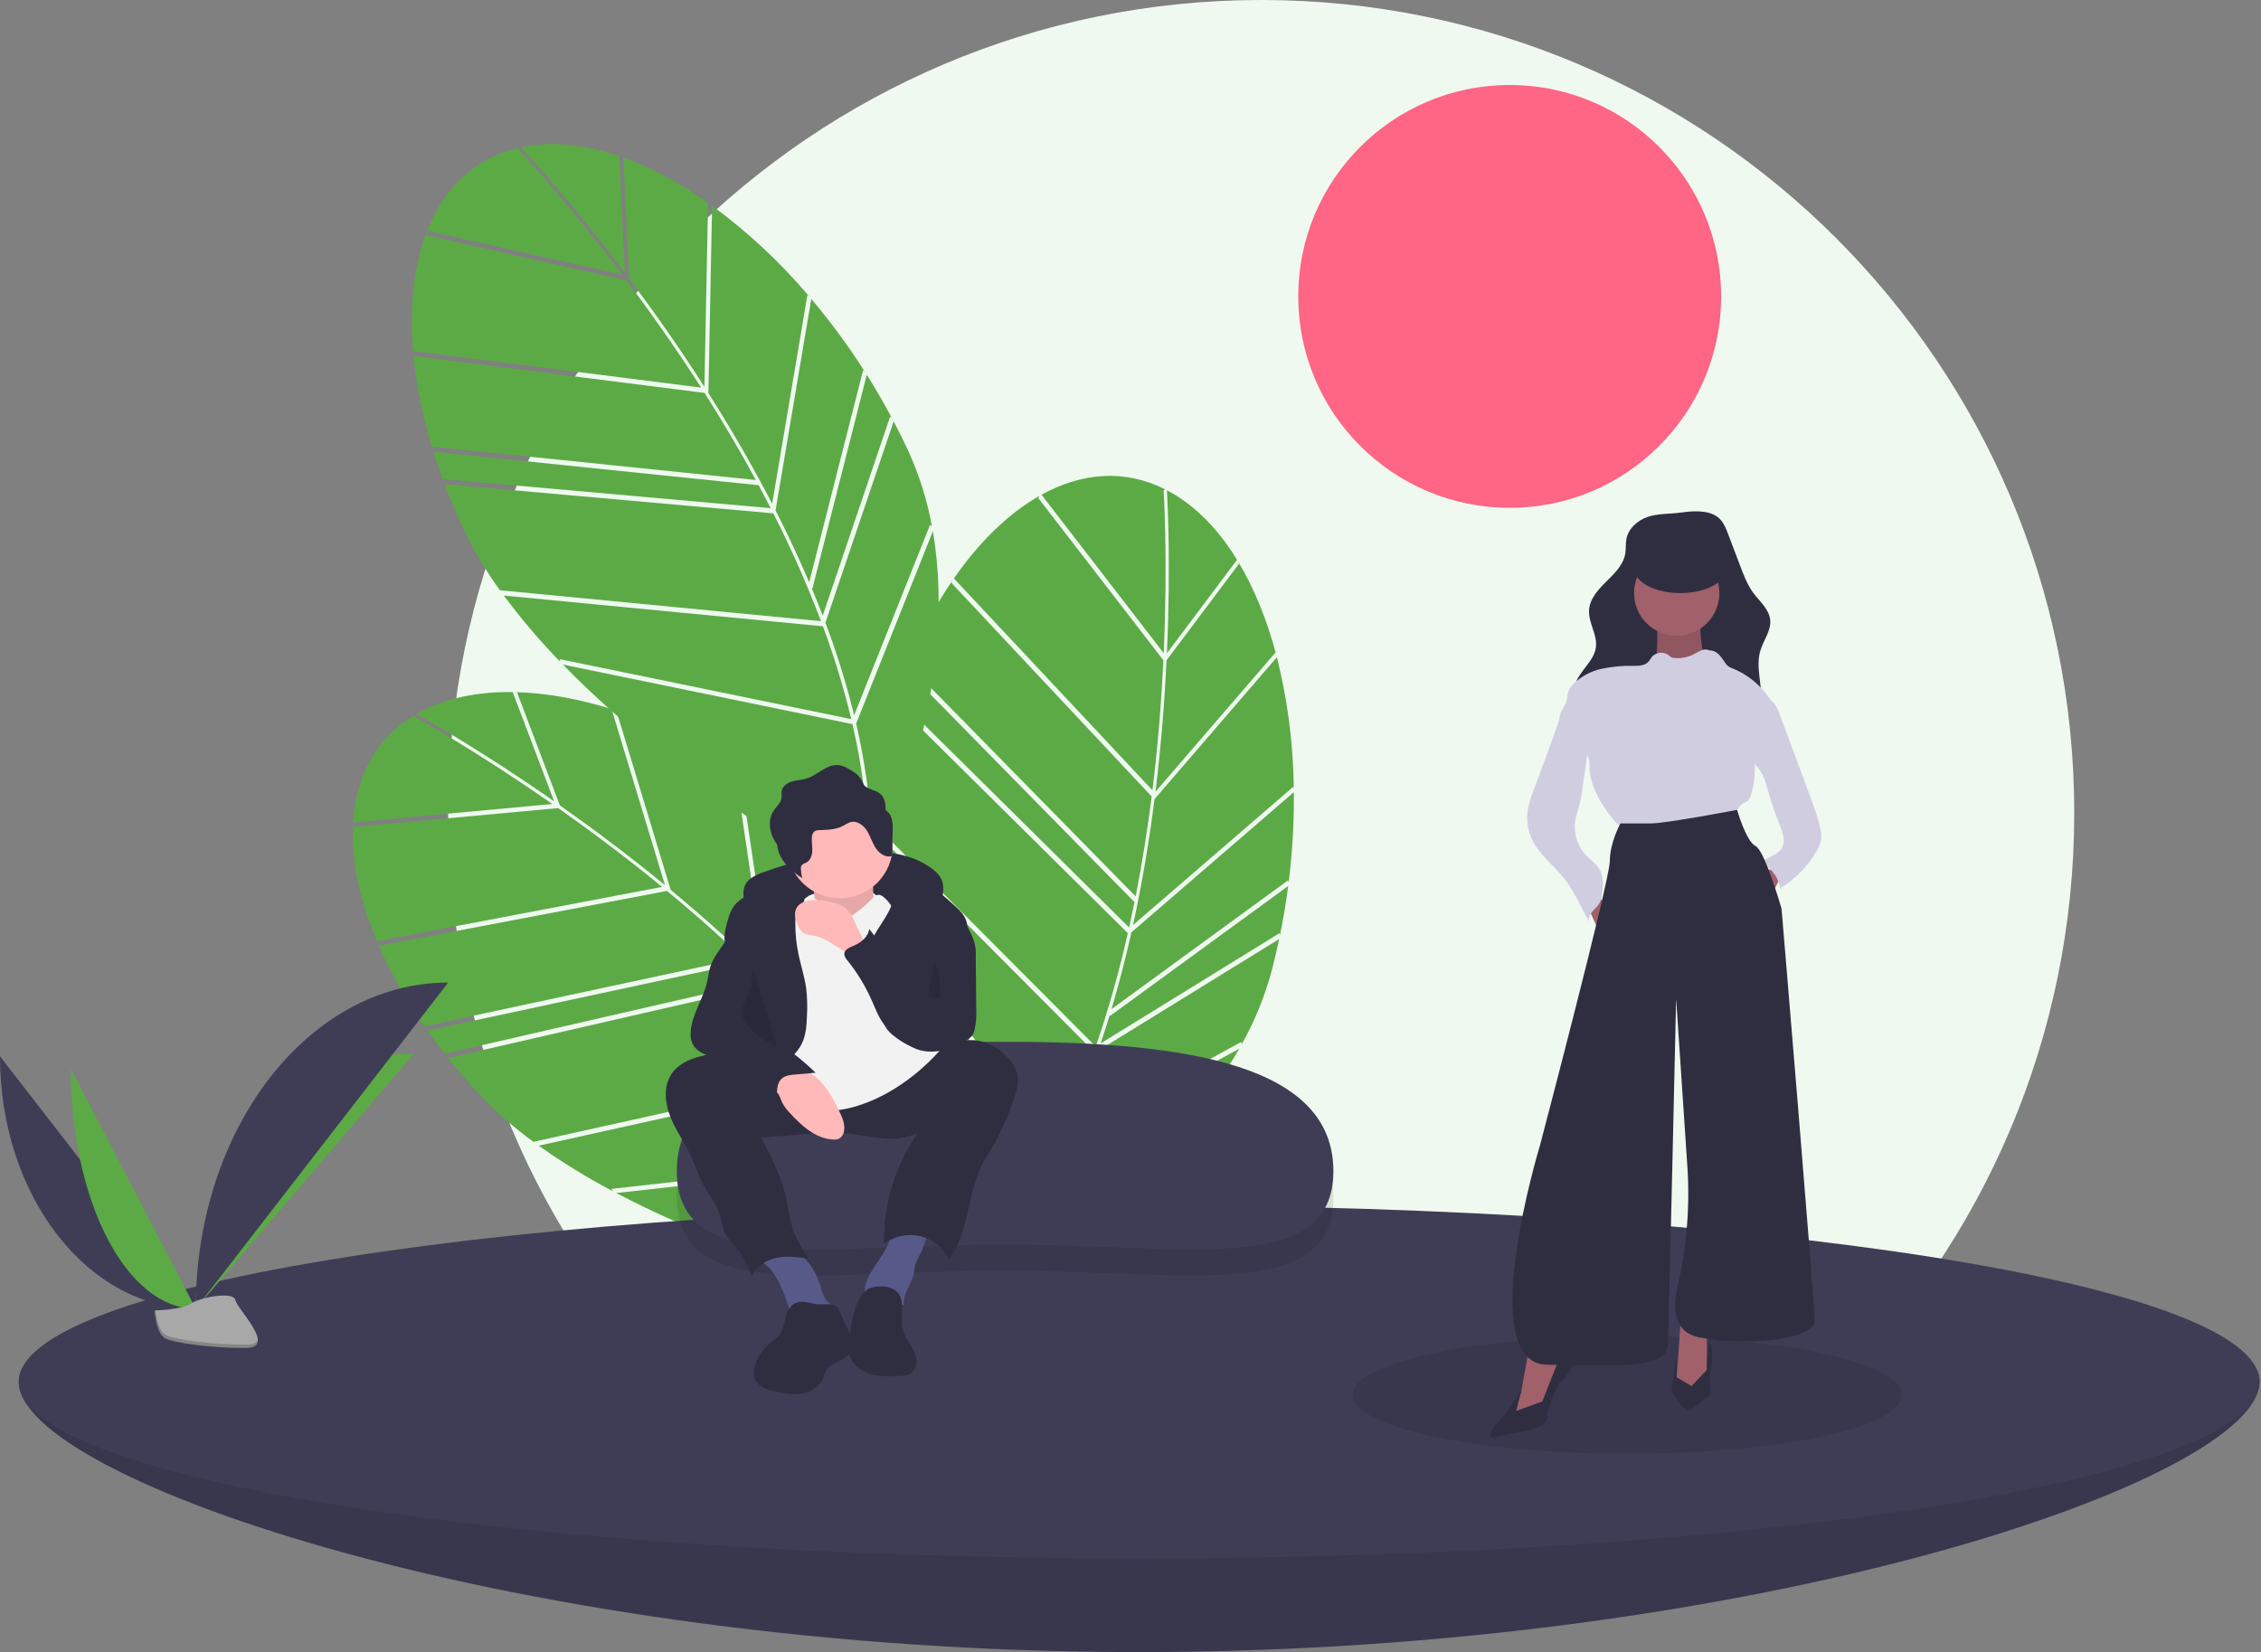 <svg width="613" height="448" viewBox="0 0 613 448" fill="none" xmlns="http://www.w3.org/2000/svg">
<rect x="0" y="0" width="613" height="448" fill="#808080" stroke="none"/>
<g clip-path="url(#clip0)">
<path d="M341.937 440.907C463.677 440.907 562.367 342.207 562.367 220.453C562.367 98.7 463.677 0 341.937 0C220.196 0 121.506 98.7 121.506 220.453C121.506 342.207 220.196 440.907 341.937 440.907Z" fill="#EFF9F0"/>
<path d="M409.308 137.71C440.967 137.71 466.631 112.043 466.631 80.381C466.631 48.718 440.967 23.051 409.308 23.051C377.649 23.051 351.984 48.718 351.984 80.381C351.984 112.043 377.649 137.71 409.308 137.71Z" fill="#FF6584"/>
<path d="M168.995 42.84L170.562 75.51C177.057 84.174 184.064 94.088 190.98 104.893L191.967 55.052L192.512 55.4C184.513 49.685 176.381 45.313 168.45 42.537L168.995 42.84Z" fill="#5CAA45"/>
<path d="M169.42 73.992L167.902 42.346C158.996 39.308 150.354 38.3 142.454 39.709C142.043 39.782 141.639 39.866 141.236 39.952C143.243 42.105 154.94 54.824 169.42 73.992Z" fill="#5CAA45"/>
<path d="M241.336 112.968L241.862 113.47C239.704 109.41 237.415 105.462 234.998 101.627L220.268 159.59L220.019 159.371C221.084 161.914 222.096 164.439 223.057 166.947L241.336 112.968Z" fill="#5CAA45"/>
<path d="M218.897 80.015L219.44 80.449C211.652 71.221 202.799 62.948 193.066 55.803L192.059 106.594C198.495 116.751 204.257 126.756 209.345 136.608L218.897 80.015Z" fill="#5CAA45"/>
<path d="M112.048 95.872C112.876 104.433 114.566 112.889 117.094 121.11L204.93 130.17C200.344 121.714 195.611 113.78 191.016 106.549L112.272 96.563L112.048 95.872Z" fill="#5CAA45"/>
<path d="M120.289 130.59L120.053 129.901L208.951 137.803C207.877 135.702 206.791 133.629 205.693 131.584L117.533 122.49L117.301 121.8C118.189 124.697 119.185 127.627 120.289 130.59Z" fill="#5CAA45"/>
<path d="M233.997 100.418L234.531 100.89C230.124 93.957 225.253 87.33 219.954 81.053L210.272 138.411C213.628 145 216.667 151.496 219.39 157.899L233.997 100.418Z" fill="#5CAA45"/>
<path d="M232.117 196.232C235.65 211.522 236.988 225.98 236.105 239.444C241.076 228.851 259.982 184.965 252.915 144.064L232.117 196.232Z" fill="#5CAA45"/>
<path d="M136.597 161.502C141.301 167.839 146.424 173.854 151.932 179.505L151.718 178.739L230.795 195.009C228.738 186.471 226.171 178.064 223.107 169.834L136.597 161.502Z" fill="#5CAA45"/>
<path d="M168.737 74.526C153.066 53.791 140.701 40.686 140.523 40.499L140.726 40.062C128.834 42.762 120.437 50.854 115.817 62.567L168.737 74.526Z" fill="#5CAA45"/>
<path d="M223.789 168.893C224.081 169.673 224.378 170.454 224.66 171.231C227.376 178.672 229.684 186.255 231.576 193.947L252.176 142.274L252.68 142.778C251.375 135.588 249.165 128.592 246.103 121.957C244.887 119.356 243.615 116.794 242.286 114.271L223.789 168.893Z" fill="#5CAA45"/>
<path d="M190.095 105.108C183.251 94.43 176.323 84.635 169.902 76.073L115.768 63.839L115.584 63.156C112.205 72.057 110.969 82.991 111.993 95.204L190.095 105.108Z" fill="#5CAA45"/>
<path d="M231.116 196.367L152.617 180.216C185.635 214.114 231.83 240.111 234.778 241.754C236.154 226.819 234.594 211.478 231.116 196.367Z" fill="#5CAA45"/>
<path d="M222.551 168.442L222.568 168.39C218.794 158.439 214.486 148.697 209.664 139.209L120.547 131.286C122.06 135.293 123.77 139.343 125.677 143.436C128.455 149.267 131.758 154.833 135.547 160.063L222.551 168.442Z" fill="#5CAA45"/>
<path d="M335.912 152.881L316.283 179.043C315.761 189.859 314.834 201.965 313.27 214.698L345.816 176.941L346.014 177.557C343.498 168.052 340.023 159.497 335.685 152.301L335.912 152.881Z" fill="#5CAA45"/>
<path d="M316.372 177.146L335.385 151.804C330.463 143.783 324.45 137.494 317.467 133.54C317.104 133.334 316.739 133.142 316.374 132.95C316.546 135.889 317.444 153.146 316.372 177.146Z" fill="#5CAA45"/>
<path d="M346.904 253.039L346.989 253.761C347.916 249.257 348.671 244.756 349.255 240.261L300.944 275.508L300.892 275.179C300.091 277.817 299.26 280.408 298.4 282.953L346.904 253.039Z" fill="#5CAA45"/>
<path d="M350.638 213.345L350.779 214.026C350.666 201.951 349.123 189.932 346.184 178.22L313.017 216.697C311.496 228.625 309.553 240.005 307.189 250.839L350.638 213.345Z" fill="#5CAA45"/>
<path d="M258.231 157.401C253.408 164.523 249.318 172.113 246.021 180.057L307.893 243.065C309.755 233.627 311.169 224.496 312.242 215.996L257.962 158.076L258.231 157.401Z" fill="#5CAA45"/>
<path d="M242.436 189.397L242.694 188.715L306.123 251.509C306.635 249.205 307.121 246.916 307.58 244.641L245.479 181.4L245.741 180.721C244.577 183.519 243.476 186.411 242.436 189.397Z" fill="#5CAA45"/>
<path d="M349.255 238.691L349.366 239.395C350.392 231.244 350.868 223.033 350.789 214.818L306.753 252.819C305.135 260.034 303.333 266.976 301.346 273.645L349.255 238.691Z" fill="#5CAA45"/>
<path d="M286.702 311.287C279.671 325.317 271.482 337.306 262.215 347.112C272.8 342.124 315.349 320.383 335.99 284.374L286.702 311.287Z" fill="#5CAA45"/>
<path d="M235.282 223.608C234.864 231.489 234.974 239.39 235.612 247.256L235.935 246.529L286.464 309.502C290.325 301.614 293.709 293.501 296.598 285.208L235.282 223.608Z" fill="#5CAA45"/>
<path d="M315.506 177.121C316.659 151.155 315.493 133.174 315.476 132.917L315.911 132.71C305.03 127.204 293.402 128.08 282.374 134.154L315.506 177.121Z" fill="#5CAA45"/>
<path d="M297.723 284.918C297.451 285.705 297.181 286.497 296.903 287.274C294.249 294.738 291.191 302.051 287.742 309.182L336.563 282.524L336.629 283.234C340.21 276.864 342.97 270.066 344.842 263.002C345.565 260.224 346.22 257.439 346.805 254.648L297.723 284.918Z" fill="#5CAA45"/>
<path d="M312.452 214.299C313.99 201.709 314.901 189.746 315.416 179.056L281.524 135.102L281.819 134.459C273.54 139.159 265.615 146.792 258.614 156.851L312.452 214.299Z" fill="#5CAA45"/>
<path d="M285.845 310.752L235.686 248.24C239.498 295.409 258.497 344.899 259.72 348.045C270.304 337.42 278.886 324.609 285.845 310.752Z" fill="#5CAA45"/>
<path d="M297.057 283.781L297.104 283.753C300.543 273.68 303.438 263.43 305.776 253.046L242.191 190.098C240.801 194.149 239.535 198.359 238.394 202.728C236.814 208.991 235.809 215.384 235.391 221.83L297.057 283.781Z" fill="#5CAA45"/>
<path d="M140.2 187.81L151.788 218.395C160.642 224.627 170.371 231.89 180.287 240.029L165.822 192.323L166.448 192.485C157.074 189.523 147.989 187.878 139.589 187.69L140.2 187.81Z" fill="#5CAA45"/>
<path d="M150.232 217.305L139.008 187.677C129.599 187.542 121.069 189.255 113.991 193.037C113.623 193.233 113.265 193.438 112.908 193.644C115.483 195.072 130.537 203.552 150.232 217.305Z" fill="#5CAA45"/>
<path d="M230.673 232.141L231.328 232.456C228.021 229.262 224.624 226.215 221.14 223.315L225.046 282.993L224.741 282.861C226.54 284.95 228.283 287.039 229.972 289.128L230.673 232.141Z" fill="#5CAA45"/>
<path d="M199.149 207.738L199.799 207.984C189.54 201.615 178.564 196.484 167.099 192.697L181.839 241.312C191.099 248.982 199.671 256.716 207.555 264.513L199.149 207.738Z" fill="#5CAA45"/>
<path d="M102.433 255.849C105.866 263.735 110.086 271.254 115.031 278.291L201.366 259.755C194.392 253.13 187.438 247.048 180.833 241.592L102.859 256.437L102.433 255.849Z" fill="#5CAA45"/>
<path d="M121 286.319L120.562 285.737L207.549 265.771C205.879 264.105 204.205 262.47 202.529 260.864L115.875 279.468L115.441 278.883C117.182 281.364 119.035 283.843 121 286.319Z" fill="#5CAA45"/>
<path d="M219.814 222.475L220.468 222.758C214.134 217.527 207.454 212.73 200.474 208.399L208.994 265.941C214.221 271.17 219.119 276.408 223.688 281.656L219.814 222.475Z" fill="#5CAA45"/>
<path d="M247.639 314.178C255.725 327.627 261.466 340.963 264.787 354.041C266.241 342.43 270.657 294.848 251.295 258.136L247.639 314.178Z" fill="#5CAA45"/>
<path d="M146.063 310.677C152.495 315.249 159.226 319.385 166.211 323.058L165.771 322.395L246.005 313.423C241.409 305.939 236.369 298.738 230.912 291.857L146.063 310.677Z" fill="#5CAA45"/>
<path d="M149.748 218.024C128.436 203.149 112.626 194.508 112.399 194.385L112.457 193.907C101.982 200.151 96.498 210.442 95.724 223.01L149.748 218.024Z" fill="#5CAA45"/>
<path d="M231.269 290.752C231.788 291.403 232.312 292.055 232.82 292.706C237.703 298.943 242.242 305.441 246.418 312.172L250.04 256.661L250.674 256.985C247.212 250.55 242.948 244.58 237.984 239.217C236.025 237.118 234.023 235.075 231.979 233.086L231.269 290.752Z" fill="#5CAA45"/>
<path d="M179.512 240.506C169.703 232.467 160.087 225.293 151.334 219.135L96.07 224.235L95.684 223.642C95.221 233.151 97.425 243.932 102.173 255.23L179.512 240.506Z" fill="#5CAA45"/>
<path d="M246.729 314.615L167.082 323.521C208.96 345.553 260.928 355.997 264.24 356.648C260.932 342.019 254.707 327.912 246.729 314.615Z" fill="#5CAA45"/>
<path d="M229.953 290.706L229.953 290.651C223.288 282.353 216.181 274.421 208.662 266.888L121.461 286.902C124.138 290.245 127.016 293.568 130.094 296.871C134.538 301.558 139.4 305.829 144.619 309.633L229.953 290.706Z" fill="#5CAA45"/>
<path d="M612.6 374.712C612.6 401.152 476.604 448 308.844 448C141.084 448 5.087 401.152 5.087 374.712C5.087 348.273 141.084 352.253 308.844 352.253C476.604 352.253 612.6 348.273 612.6 374.712Z" fill="#3F3D56"/>
<path opacity="0.1" d="M612.6 374.712C612.6 401.152 476.604 448 308.844 448C141.084 448 5.087 401.152 5.087 374.712C5.087 348.273 141.084 352.253 308.844 352.253C476.604 352.253 612.6 348.273 612.6 374.712Z" fill="black"/>
<path d="M308.844 422.586C476.604 422.586 612.601 401.152 612.601 374.713C612.601 348.273 476.604 326.839 308.844 326.839C141.084 326.839 5.087 348.273 5.087 374.713C5.087 401.152 141.084 422.586 308.844 422.586Z" fill="#3F3D56"/>
<path opacity="0.1" d="M361.507 324.675C361.507 353.48 321.36 344.57 272.204 344.57C223.048 344.57 183.498 353.48 183.498 324.675C183.498 295.869 223.639 289.605 272.795 289.605C321.951 289.605 361.507 295.869 361.507 324.675Z" fill="black"/>
<path d="M361.507 317.582C361.507 346.387 321.36 337.478 272.204 337.478C223.048 337.478 183.498 346.387 183.498 317.582C183.498 288.777 223.639 282.512 272.795 282.512C321.951 282.512 361.507 288.777 361.507 317.582Z" fill="#3F3D56"/>
<path d="M203.374 238.322C204.455 237.552 205.649 236.954 206.912 236.548C214.922 233.567 223.316 231.739 231.84 231.121C239.252 230.595 247.286 231.219 253.075 235.878C253.976 236.539 254.713 237.398 255.229 238.388C255.958 239.96 255.737 241.787 255.501 243.503C255.448 244.169 255.281 244.821 255.005 245.429C254.226 246.913 252.308 247.432 250.642 247.254C248.976 247.077 247.413 246.372 245.77 246.045C244.753 245.867 243.724 245.763 242.692 245.731L232.386 245.173C225.977 244.826 219.484 244.485 213.197 245.779C211.262 246.126 209.392 246.771 207.653 247.689C206.217 248.495 205.251 249.652 203.918 248.163C201.578 245.547 200.282 240.738 203.374 238.322Z" fill="#2F2E41"/>
<path d="M219.345 242.88C219.345 242.88 233.207 236.665 238.465 243.836C243.723 251.007 235.597 248.139 235.597 248.139L226.515 251.007L216.477 249.095L219.345 242.88Z" fill="#F2F2F2"/>
<path d="M220.062 238.339C220.062 238.339 221.974 247.422 220.54 249.812C219.106 252.202 228.666 255.549 228.666 255.549L237.748 251.724C237.748 251.724 235.358 236.904 237.748 234.036L220.062 238.339Z" fill="#FFB9B9"/>
<path opacity="0.1" d="M220.062 238.339C220.062 238.339 221.974 247.422 220.54 249.812C219.106 252.202 228.666 255.549 228.666 255.549L237.748 251.724C237.748 251.724 235.358 236.904 237.748 234.036L220.062 238.339Z" fill="black"/>
<path d="M211.105 347.557C212.39 350.223 213.447 352.992 214.263 355.836C214.277 355.93 214.31 356.02 214.36 356.1C214.411 356.181 214.478 356.249 214.557 356.302C214.636 356.354 214.725 356.39 214.819 356.405C214.912 356.421 215.008 356.417 215.1 356.393L223.603 356.383C224.652 356.382 226.06 356.045 226.049 354.996C226.041 354.258 225.287 353.799 224.727 353.32C223.17 351.992 222.765 349.802 222.12 347.86C220.867 344.119 218.453 340.875 215.228 338.602C214.792 338.261 214.291 338.013 213.755 337.874C213.216 337.796 212.667 337.826 212.14 337.962C210.647 338.263 205.073 339.293 206.126 341.464C206.58 342.399 208.26 343.372 208.964 344.246C209.785 345.276 210.502 346.386 211.105 347.557Z" fill="#575A89"/>
<path d="M240.671 337.695C240.371 338.325 240.038 338.939 239.672 339.533C238.44 341.565 236.986 343.46 235.839 345.541C235.066 346.812 234.588 348.241 234.442 349.721C234.377 350.462 234.49 351.207 234.772 351.895C235.055 352.582 235.498 353.192 236.065 353.673C237.299 354.609 238.991 354.653 240.525 354.434C242.059 354.216 243.584 353.776 245.129 353.892C244.609 350.944 247.095 348.349 247.716 345.421C247.891 344.598 247.917 343.745 248.151 342.938C248.403 342.199 248.725 341.486 249.113 340.81C250.351 338.398 251.226 335.817 251.71 333.15C251.769 332.827 244.152 332.774 243.438 332.929C241.208 333.411 241.534 335.846 240.671 337.695Z" fill="#575A89"/>
<path d="M181.966 291.379C179.792 294.782 180.293 299.291 181.82 303.03C183.347 306.768 185.778 310.073 187.441 313.753C188.502 316.099 189.246 318.586 190.44 320.867C191.919 323.692 194.078 326.181 195.07 329.211C195.703 331.142 195.848 333.259 196.873 335.014C197.492 335.951 198.199 336.829 198.984 337.633C201.191 340.162 202.848 343.122 203.85 346.326C204.786 343.535 207.591 341.706 210.471 341.103C213.351 340.499 216.336 340.909 219.25 341.321C217.624 338.802 215.983 336.252 215.014 333.415C214.077 330.672 213.801 327.753 213.169 324.924C211.875 319.122 209.11 313.77 206.372 308.493L220.443 307.377C222.74 307.146 225.049 307.06 227.356 307.12C230.988 307.291 234.546 308.182 238.159 308.593C241.771 309.005 245.593 308.897 248.813 307.207C242.656 316.041 239.45 326.595 239.653 337.361C241.029 336.295 242.625 335.55 244.326 335.181C246.028 334.811 247.79 334.827 249.484 335.227C251.178 335.627 252.761 336.401 254.117 337.491C255.474 338.582 256.569 339.963 257.323 341.532C262.838 333.995 262.182 323.504 266.552 315.251C267.45 313.553 268.551 311.973 269.521 310.315C271.353 306.987 272.922 303.52 274.213 299.946C275.435 296.82 276.666 293.341 275.494 290.195C275.007 289.002 274.299 287.911 273.405 286.982C270.884 284.203 267.375 282.146 263.623 282.061C257.864 281.929 253.107 286.199 248.055 288.967C242.024 292.173 235.202 293.588 228.394 293.045C221.455 292.553 214.827 290.282 208.216 288.281C204.908 287.234 201.547 286.366 198.145 285.683C195.31 285.151 192.61 285.74 189.816 286.465C186.774 287.255 183.717 288.639 181.966 291.379Z" fill="#2F2E41"/>
<path d="M242.05 229.255C242.047 233.058 240.535 236.704 237.847 239.393C235.158 242.082 231.512 243.594 227.71 243.597C226.855 243.599 226.003 243.522 225.162 243.368C222.478 242.883 219.988 241.643 217.984 239.793C215.98 237.943 214.545 235.56 213.848 232.923C213.15 230.287 213.219 227.506 214.046 224.907C214.872 222.308 216.423 219.998 218.516 218.249C220.609 216.501 223.157 215.385 225.861 215.033C228.566 214.682 231.314 215.108 233.785 216.264C236.255 217.419 238.345 219.255 239.809 221.556C241.273 223.857 242.05 226.528 242.05 229.255V229.255Z" fill="#FFB9B9"/>
<path d="M219.345 242.88C219.345 242.88 221.974 244.075 222.93 245.031C223.886 245.987 226.754 251.246 231.534 247.9C236.314 244.553 236.792 242.641 238.226 242.641C239.66 242.641 241.572 245.509 241.572 245.509L254.718 284.949C251.175 288.949 247.068 292.411 242.528 295.228C234.88 300.008 225.798 302.399 221.496 300.486C217.194 298.574 209.067 297.14 207.633 293.315C206.199 289.491 203.809 278.018 203.809 278.018L210.501 248.856L219.345 242.88Z" fill="#F2F2F2"/>
<path d="M217.499 282.769C218.541 280.517 218.693 277.969 218.781 275.49C218.921 273.034 218.856 270.571 218.586 268.127C218.163 264.929 217.121 261.848 216.464 258.69C215.887 255.92 215.607 253.097 215.628 250.268C215.637 248.977 215.731 247.618 216.434 246.535C216.925 245.78 217.693 245.195 217.999 244.349C218.6 242.688 217.115 240.95 215.487 240.266C213.504 239.522 211.335 239.435 209.299 240.018C207.279 240.601 205.328 241.4 203.479 242.399C202.08 242.996 200.794 243.827 199.676 244.858C198.192 246.393 197.539 248.532 197.012 250.601C196.591 252.258 196.216 253.985 196.537 255.664C197.058 258.39 199.28 260.44 200.465 262.95C201.84 265.865 201.748 269.261 201.2 272.438C200.653 275.614 199.682 278.719 199.382 281.928C199.083 285.137 199.543 288.587 201.553 291.106C202.372 292.132 204.595 294.565 206.094 294.29C207.272 294.074 208.98 291.48 209.93 290.658C212.671 288.282 215.925 286.17 217.499 282.769Z" fill="#2F2E41"/>
<path d="M242.543 241.321C242.585 243.987 241.41 246.522 240.028 248.802C238.646 251.083 237.022 253.239 236.004 255.704C234.738 258.789 234.48 262.195 235.266 265.435C235.558 266.539 235.91 267.626 236.32 268.692L238.939 275.876C239.292 277.006 239.803 278.08 240.458 279.065C241.05 279.82 241.745 280.489 242.522 281.051C244.512 282.658 246.801 283.852 249.257 284.565C251.729 285.272 254.369 285.121 256.745 284.137C256.998 274.398 258.562 264.736 261.397 255.415C261.92 253.694 262.493 251.882 262.089 250.13C261.636 248.166 260.059 246.692 258.561 245.346C253.977 241.229 248.936 236.905 242.8 236.35C239.248 236.029 242.513 239.393 242.543 241.321Z" fill="#2F2E41"/>
<path d="M211.174 296.903C211.538 297.614 211.764 298.389 212.123 299.103C212.654 300.06 213.31 300.943 214.074 301.726C217.27 305.271 221.177 308.801 225.944 309.015C226.418 309.059 226.896 308.999 227.343 308.839C227.747 308.633 228.093 308.331 228.353 307.96C228.612 307.588 228.777 307.159 228.832 306.71C229.17 304.858 228.353 303.011 227.535 301.316C225.762 297.643 223.767 293.877 220.446 291.508C218.789 290.372 216.895 289.626 214.907 289.327C212.92 289.028 210.89 289.183 208.972 289.781C207.242 290.314 204.375 291.245 206.664 292.823C208.401 294.02 210.167 294.931 211.174 296.903Z" fill="#FFB9B9"/>
<path d="M231.783 250.138C231.285 248.794 230.522 247.564 229.54 246.521C228.548 245.682 227.375 245.088 226.113 244.784C224.478 244.317 222.787 244.075 221.086 244.064C219.062 244.051 216.714 244.594 215.855 246.427C215.172 247.883 215.701 249.607 216.389 251.06C216.682 251.813 217.171 252.474 217.806 252.975C218.679 253.564 219.808 253.546 220.843 253.743C222.447 254.151 223.967 254.84 225.331 255.778L228.877 257.921L234.967 261.603C234.807 261.506 234.864 257.329 234.677 256.644C234.074 254.439 232.718 252.226 231.783 250.138Z" fill="#FFB9B9"/>
<path d="M214.042 354.754C212.617 356.691 212.902 359.459 211.64 361.506C210.546 363.28 208.484 364.21 207.115 365.782C206.678 366.304 206.289 366.864 205.952 367.456C204.682 369.583 203.65 372.309 204.9 374.447C205.906 376.167 208.021 376.839 209.96 377.297C212.411 377.877 214.957 378.34 217.436 377.897C219.916 377.455 222.338 375.937 223.222 373.578C223.396 372.985 223.603 372.402 223.841 371.832C225.185 369.187 229.4 369.158 230.775 366.529C231.737 364.688 230.853 362.464 229.968 360.585L227.267 354.847C226.371 352.942 222.738 354.037 220.843 353.581C218.373 352.986 215.819 352.33 214.042 354.754Z" fill="#2F2E41"/>
<path d="M234.933 349.824C233.827 350.695 232.981 351.853 232.489 353.172C231.152 356.256 230.693 359.637 230.248 362.969C229.993 364.294 229.967 365.653 230.17 366.987C230.746 369.708 233.212 371.712 235.865 372.544C238.519 373.376 241.365 373.248 244.143 373.112C245.039 373.135 245.929 372.954 246.745 372.583C248.141 371.813 248.686 370.004 248.447 368.428C248.207 366.851 247.346 365.449 246.504 364.096C245.661 362.743 244.799 361.341 244.558 359.765C244.152 357.114 245.297 353.223 243.669 350.825C242.037 348.422 237.111 348.297 234.933 349.824Z" fill="#2F2E41"/>
<path d="M241.689 221.781C241.434 220.923 240.872 220.19 240.111 219.72C240.15 218.801 240.037 217.883 239.777 217C238.909 214.433 236.852 214.58 234.911 213.445C234.068 212.952 234.12 212.517 233.682 211.708C233.108 210.647 232.247 209.769 231.198 209.174C229.953 208.38 228.638 207.563 227.165 207.462C224.069 207.251 221.695 210.164 218.736 211.099C217.432 211.51 216.03 211.527 214.719 211.917C213.408 212.306 212.1 213.236 211.904 214.59C211.814 215.215 211.973 215.857 211.882 216.481C211.7 217.723 210.61 218.593 209.881 219.615C208.268 221.874 208.453 225.065 209.743 227.523C210.014 228.032 210.325 228.518 210.673 228.979C210.78 230.14 211.114 231.27 211.655 232.304C212.944 234.762 215.164 236.598 217.482 238.124C217.292 237.309 217.177 236.478 217.138 235.642C217.106 235.364 217.142 235.081 217.244 234.82C217.502 234.28 218.184 234.136 218.705 233.841C219.782 233.228 220.205 231.873 220.236 230.634C220.267 229.395 220.004 228.154 220.134 226.922C220.139 226.638 220.204 226.359 220.323 226.102C220.443 225.845 220.615 225.616 220.829 225.429C221.226 225.203 221.681 225.094 222.138 225.117C224.345 225.027 226.652 224.987 228.599 223.943C229.227 223.525 229.902 223.184 230.61 222.925C232.265 222.494 233.956 223.654 234.91 225.073C235.864 226.493 236.339 228.182 237.219 229.649C238.099 231.116 239.619 232.424 241.321 232.25C241.417 232.25 241.511 232.23 241.599 232.191C241.686 232.152 241.765 232.095 241.829 232.024C241.902 231.892 241.935 231.741 241.922 231.591L242.017 225.087C242.096 223.974 241.986 222.856 241.689 221.781Z" fill="#2F2E41"/>
<path d="M196.307 255.802C194.938 257.821 193.361 259.762 192.609 262.082C192.167 263.446 192.029 264.887 191.709 266.284C190.643 270.938 187.564 275.072 187.254 279.837C187.146 280.895 187.301 281.964 187.707 282.948C188.59 284.87 190.704 285.883 192.721 286.52C194.738 287.157 196.904 287.616 198.513 288.988C199.324 289.765 200.059 290.617 200.708 291.533C203.334 294.799 206.867 297.217 210.863 298.482C210.548 296.306 210.4 293.684 212.138 292.34C213.08 291.612 214.337 291.482 215.522 291.38L221.123 290.896C217.388 287.273 213.272 284.066 208.846 281.33C207.297 280.374 205.611 279.364 204.904 277.687C204.539 276.606 204.387 275.464 204.458 274.325C204.419 270.159 204.066 266.002 203.403 261.89C202.941 259.034 202.331 256.204 201.633 253.397C201.437 252.609 200.278 249.074 198.852 249.901C198.516 250.096 198.202 252.338 198.006 252.803C197.539 253.856 196.97 254.861 196.307 255.802V255.802Z" fill="#2F2E41"/>
<path d="M260.815 248.174L263.102 252.931C264.204 254.887 264.705 257.124 264.544 259.364L264.68 273.634C264.785 275.541 264.627 277.453 264.21 279.316C264.068 279.931 263.799 280.508 263.421 281.013C263.034 281.448 262.577 281.817 262.069 282.103C257.74 284.808 252.127 286.345 247.554 284.079C246.506 283.52 245.51 282.87 244.578 282.136C242.755 280.786 240.905 279.41 239.542 277.597C238.115 275.7 237.297 273.429 236.337 271.257C234.613 267.363 232.387 263.711 229.714 260.395C229.272 259.956 228.984 259.386 228.894 258.769C228.866 257.518 230.35 256.902 231.507 256.427C233.484 255.614 235.347 254.045 235.678 251.933C239.882 257.446 244.52 263.27 251.153 265.284C251.257 265.351 251.377 265.388 251.5 265.392C251.623 265.396 251.746 265.366 251.853 265.306C251.961 265.246 252.051 265.158 252.113 265.051C252.175 264.944 252.207 264.823 252.205 264.699C252.582 263.124 252.715 261.502 252.99 259.905C253.495 256.999 254.468 254.193 255.871 251.598C256.656 250.142 259.2 244.816 260.815 248.174Z" fill="#2F2E41"/>
<path opacity="0.1" d="M204.057 261.931C204.12 265.308 203.403 268.654 201.961 271.708C201.586 272.383 201.31 273.109 201.141 273.862C200.89 275.469 201.804 277.025 202.85 278.272C204.912 280.723 207.586 282.583 210.601 283.665" fill="black"/>
<path opacity="0.1" d="M253.724 259.085C253.387 259.991 253.693 260.993 253.952 261.925C254.705 264.626 255.056 267.424 254.995 270.228C255.006 270.277 255.005 270.328 254.991 270.377C254.977 270.425 254.952 270.469 254.917 270.505C254.881 270.541 254.838 270.568 254.79 270.582C254.742 270.597 254.691 270.6 254.642 270.59C253.538 270.658 252.275 270.665 251.527 269.852" fill="black"/>
<path opacity="0.1" d="M441.22 394.216C482.344 394.216 515.682 387.072 515.682 378.259C515.682 369.445 482.344 362.301 441.22 362.301C400.096 362.301 366.759 369.445 366.759 378.259C366.759 387.072 400.096 394.216 441.22 394.216Z" fill="black"/>
<path d="M478.451 235.821L473.132 241.14L478.451 246.459L483.77 235.821H478.451Z" fill="#A0616A"/>
<path d="M479.649 189.697C481.141 190.308 481.851 191.978 482.414 193.489L489.313 212.031L490.656 215.64C491.315 217.41 491.974 219.181 492.531 220.985C492.883 222.127 493.194 223.28 493.464 224.444C493.744 225.441 493.851 226.478 493.782 227.511C493.595 228.648 493.181 229.735 492.562 230.706C490.162 234.887 486.744 238.394 482.625 240.9C482.387 239.367 481.769 237.918 480.827 236.685C479.885 235.453 478.649 234.476 477.232 233.845L480.799 231.883C481.554 231.529 482.233 231.031 482.799 230.418C483.144 229.94 483.39 229.398 483.521 228.823C483.652 228.248 483.666 227.652 483.562 227.071C483.348 225.913 482.992 224.785 482.503 223.713C481.306 220.726 480.267 217.677 479.391 214.58C478.873 212.748 478.397 210.865 477.37 209.262C476.438 207.807 475.089 206.644 474.243 205.139C472.953 202.845 472.986 200.02 473.556 197.45C474.036 195.28 474.843 193.192 475.522 191.08C476.055 189.42 478.051 189.043 479.649 189.697Z" fill="#D0CDE1"/>
<path d="M446.754 140.159C444.011 141.085 441.525 143.253 440.963 146.094C440.703 147.411 440.863 148.78 440.644 150.104C440.135 153.175 437.724 155.521 435.501 157.7C433.277 159.879 430.981 162.411 430.819 165.52C430.641 168.924 433.11 172.114 432.683 175.496C432.186 179.426 428.036 181.972 427.011 185.797C426.326 188.352 427.165 191.104 428.546 193.359C431.178 197.657 435.676 200.575 440.467 202.139C445.257 203.703 450.359 204.033 455.398 204.085C461.534 204.15 468.196 203.623 472.806 199.573C475.439 197.239 477.093 193.996 477.435 190.493C477.873 185.802 475.915 180.955 477.266 176.441C478.116 173.6 480.247 171.006 479.929 168.058C479.618 165.175 477.101 163.132 475.374 160.803C473.761 158.629 472.783 156.061 471.824 153.53L468.543 144.869C467.898 143.166 467.19 141.375 465.752 140.258C463.062 138.166 458.735 138.577 455.588 139.008C452.669 139.409 449.561 139.211 446.754 140.159Z" fill="#2F2E41"/>
<path d="M449.292 168.703C449.292 168.703 449.613 178.338 448.65 179.302C447.686 180.265 452.504 186.689 452.504 186.689L461.174 186.367L465.67 182.834L461.817 177.696C461.817 177.696 460.211 169.345 461.495 167.418C462.78 165.491 449.292 168.703 449.292 168.703Z" fill="#A0616A"/>
<path opacity="0.1" d="M449.292 168.703C449.292 168.703 449.613 178.338 448.65 179.302C447.686 180.265 452.504 186.689 452.504 186.689L461.174 186.367L465.67 182.834L461.817 177.696C461.817 177.696 460.211 169.345 461.495 167.418C462.78 165.491 449.292 168.703 449.292 168.703Z" fill="black"/>
<path d="M429.221 243.054L434.68 255.259L438.855 250.12L430.505 239.2L429.221 243.054Z" fill="#A0616A"/>
<path d="M414.609 365.261L412.361 377.787L408.507 383.247L410.755 384.531L414.609 383.889L419.105 382.283L421.032 374.896L424.565 365.261H414.609Z" fill="#A0616A"/>
<path d="M455.715 357.552L454.43 375.539L457.642 378.108L462.78 373.611V360.443L455.715 357.552Z" fill="#A0616A"/>
<path d="M454.591 172.396C460.976 172.396 466.152 167.22 466.152 160.834C466.152 154.448 460.976 149.272 454.591 149.272C448.206 149.272 443.03 154.448 443.03 160.834C443.03 167.22 448.206 172.396 454.591 172.396Z" fill="#A0616A"/>
<path d="M463.512 176.385C463.166 176.219 462.787 176.128 462.403 176.121C462.019 176.114 461.637 176.189 461.285 176.343C460.583 176.653 459.902 177.008 459.246 177.405C457.559 178.283 455.646 178.631 453.757 178.403C453.536 178.387 453.318 178.331 453.116 178.238C452.901 178.105 452.704 177.945 452.528 177.764C451.844 177.208 450.97 176.939 450.091 177.015C449.212 177.09 448.397 177.505 447.817 178.17C447.478 178.593 447.245 179.098 446.875 179.494C445.915 180.521 444.331 180.562 442.926 180.56C440.013 180.479 437.101 180.746 434.252 181.355C431.389 181.973 428.753 183.37 426.634 185.392C426.056 185.936 425.595 186.593 425.281 187.322C424.893 188.321 424.944 189.443 424.596 190.457C424.208 191.586 423.349 192.512 423.001 193.654C422.739 194.514 422.776 195.471 422.337 196.256C424.214 197.881 425.804 200.047 427.681 201.672C428.923 202.748 430.225 203.911 430.692 205.487C430.902 206.459 430.995 207.452 430.969 208.446C431.202 213.196 433.778 217.506 436.659 221.29C437.449 222.413 438.394 223.417 439.467 224.274C440.923 225.265 442.576 225.929 444.314 226.22C447.594 226.891 450.971 226.888 454.32 226.855C457.781 226.82 461.302 226.747 464.592 225.671C466.266 225.204 467.772 224.269 468.933 222.975C470.286 221.313 470.814 218.909 472.66 217.82C473.107 217.615 473.53 217.362 473.923 217.066C474.299 216.658 474.565 216.161 474.696 215.622C475.342 213.605 475.698 211.506 475.753 209.389C475.705 208.118 475.792 206.846 476.01 205.594C476.329 204.49 476.794 203.433 477.393 202.453L481.219 195.514C481.53 194.95 481.449 194.121 481.477 193.477C481.449 192.55 481.164 191.648 480.654 190.872C478.173 186.487 474.275 183.074 469.6 181.195C469.232 181.07 468.881 180.898 468.556 180.684C468.174 180.362 467.85 179.976 467.6 179.543C466.585 178.013 465.345 176.29 463.512 176.385Z" fill="#D0CDE1"/>
<path d="M415.836 214.173C415.081 216.008 414.527 217.918 414.183 219.872C413.814 222.57 414.249 225.318 415.434 227.77C417.496 232.014 421.554 234.893 424.419 238.641C427.08 242.125 428.665 246.3 430.97 250.029C430.568 249.079 431.056 247.98 431.714 247.187C432.372 246.393 433.212 245.735 433.695 244.824C434.023 244.118 434.229 243.362 434.305 242.588C434.649 240.275 434.835 237.763 433.656 235.744C432.769 234.225 431.236 233.216 430.023 231.941C428.809 230.645 427.917 229.081 427.419 227.377C426.92 225.672 426.829 223.875 427.153 222.128C427.387 220.926 427.816 219.772 428.138 218.591C428.536 217.003 428.838 215.392 429.041 213.768L430.487 203.834C430.871 201.192 431.197 198.268 429.701 196.057C429.409 195.594 429.005 195.212 428.527 194.946C428.131 194.765 427.71 194.647 427.278 194.594C425.704 194.337 423.572 193.648 422.803 195.334C421.876 197.37 421.23 199.589 420.454 201.688L415.836 214.173Z" fill="#D0CDE1"/>
<path d="M470.952 219.609C470.952 219.609 451.861 223.302 447.365 223.302H439.337C439.337 223.302 436.447 228.441 436.447 233.58C436.447 238.719 417.499 310.661 417.499 310.661C417.499 310.661 399.516 369.757 419.426 370.078C439.337 370.4 451.861 371.363 452.182 364.619C452.504 357.874 454.43 270.836 454.43 270.836L457.428 315.591C458.234 326.67 457.373 337.808 454.876 348.632C453.438 354.701 453.661 361.353 460.853 362.692C474.662 365.261 492.004 363.013 492.004 358.195C492.004 353.378 483.012 246.427 483.012 246.427C483.012 246.427 478.516 230.689 475.947 229.405C473.378 228.12 470.952 219.609 470.952 219.609Z" fill="#2F2E41"/>
<path d="M411.077 382.604L418.142 380.035L422.959 367.83L428.097 367.188C428.097 367.188 425.207 373.29 423.601 374.254C421.995 375.217 419.426 383.247 419.426 383.247C419.426 383.247 420.711 386.458 414.609 387.743C408.507 389.028 404.011 389.991 404.011 389.991C404.011 389.991 403.369 388.706 406.259 385.495C409.15 382.283 412.525 376.876 412.525 376.876L411.077 382.604Z" fill="#2F2E41"/>
<path d="M454.43 367.83L453.146 377.465C453.146 377.465 456.678 382.604 457.642 382.604C458.605 382.604 463.743 378.108 463.743 378.108C463.743 378.108 463.422 373.29 463.743 372.005C464.065 370.721 464.707 364.618 463.743 364.297C462.78 363.976 462.78 371.455 462.78 371.455L458.605 375.86L454.58 373.446L454.43 367.83Z" fill="#2F2E41"/>
<path d="M455.554 160.834C462.471 160.834 468.079 157.814 468.079 154.089C468.079 150.364 462.471 147.345 455.554 147.345C448.637 147.345 443.03 150.364 443.03 154.089C443.03 157.814 448.637 160.834 455.554 160.834Z" fill="#2F2E41"/>
<path d="M0 286.448C0 324.283 23.733 354.899 53.063 354.899Z" fill="#3F3D56"/>
<path d="M53.063 354.899C53.063 316.638 79.549 285.679 112.279 285.679Z" fill="#5CAA45"/>
<path d="M19.226 289.878C19.226 325.817 34.36 354.899 53.063 354.899Z" fill="#5CAA45"/>
<path d="M53.063 354.899C53.063 306.011 83.676 266.451 121.507 266.451Z" fill="#3F3D56"/>
<path d="M41.9 355.381C41.9 355.381 49.425 355.15 51.693 353.535C53.961 351.919 63.269 349.991 63.832 352.581C64.394 355.171 75.141 365.464 66.645 365.533C58.149 365.601 46.904 364.209 44.64 362.83C42.377 361.451 41.9 355.381 41.9 355.381Z" fill="#A8A8A8"/>
<path opacity="0.2" d="M66.796 364.631C58.3 364.7 47.056 363.307 44.792 361.929C43.068 360.878 42.381 357.11 42.151 355.372C41.992 355.379 41.9 355.381 41.9 355.381C41.9 355.381 42.377 361.451 44.64 362.83C46.904 364.209 58.149 365.601 66.645 365.533C69.097 365.513 69.944 364.64 69.898 363.348C69.557 364.129 68.622 364.616 66.796 364.631Z" fill="black"/>
</g>
<defs>
<clipPath id="clip0">
<rect width="612.601" height="448" fill="white"/>
</clipPath>
</defs>
</svg>
